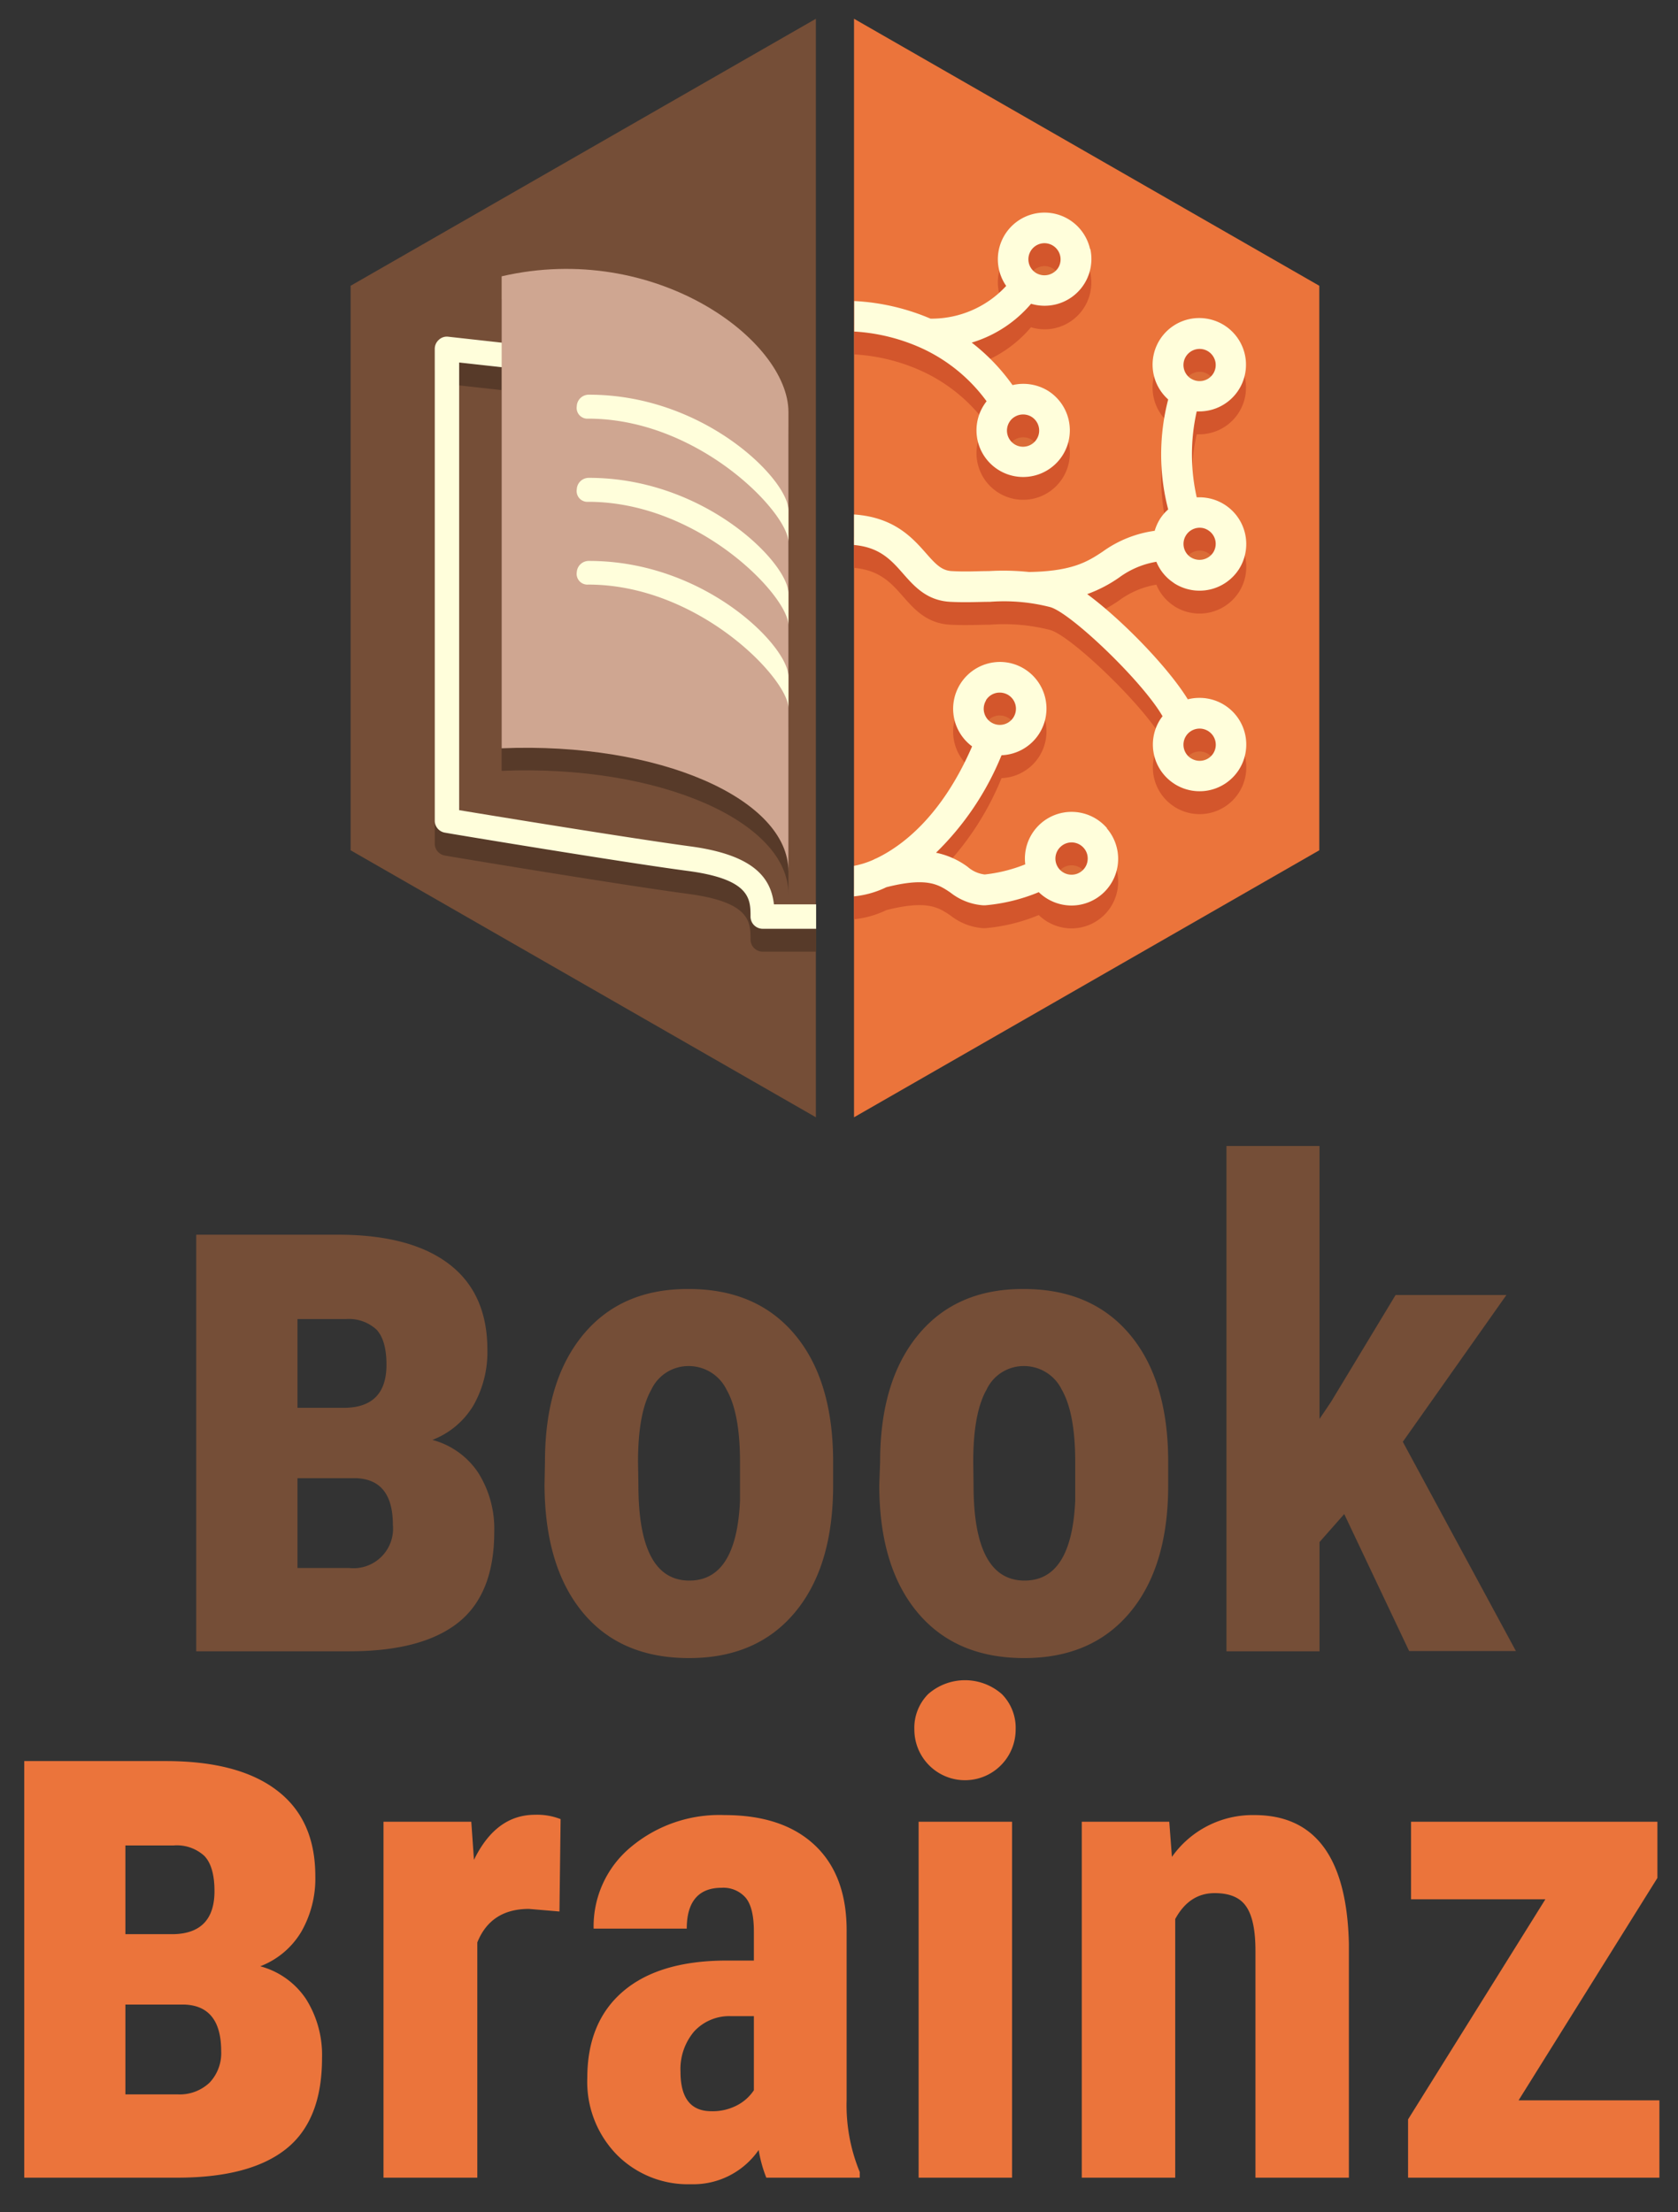 <svg xmlns="http://www.w3.org/2000/svg" viewBox="0 0 220 290"><rect x="0" y="0" width="220" height="290" fill="#333333" stroke="none"/><defs><style>.cls-1{isolation:isolate;}.cls-2{fill:#754e37;}.cls-3{fill:#eb743b;}.cls-4{fill:#573a29;}.cls-5{fill:#fffedb;}.cls-6{fill:#cfa691;}.cls-7{mix-blend-mode:multiply;opacity:0.07;}.cls-8{fill:#d3562c;}</style></defs><g class="cls-1"><g id="Layer_1" data-name="Layer 1"><path class="cls-2" d="M25.73,216.46V161.85H44.29q9.57,0,14.61,3.87c3.35,2.57,5,6.32,5,11.22a14.11,14.11,0,0,1-1.82,7.27,10.76,10.76,0,0,1-5.39,4.54,10.43,10.43,0,0,1,6,4.29,13.74,13.74,0,0,1,2.11,7.76q0,8.16-4.74,11.91t-14.25,3.75ZM39,184.54h6.37c3.53-.1,5.3-2,5.3-5.63,0-2.16-.44-3.69-1.31-4.62a5.33,5.33,0,0,0-4-1.38H39Zm0,9.23v11.77h6.79a5.18,5.18,0,0,0,5.72-5.65q0-5.92-4.78-6.12Z"/><path class="cls-2" d="M71.45,191.62q0-10.6,5-16.65t13.85-6q8.92,0,13.93,6t5,16.73v3q0,10.65-5,16.65t-13.89,6q-9,0-13.95-6t-5-16.71Zm12.25,3.06q0,12.51,6.68,12.51,6.16,0,6.64-10.44l0-5.13c0-4.26-.59-7.41-1.77-9.47a5.52,5.52,0,0,0-5-3.08,5.37,5.37,0,0,0-4.85,3.08c-1.17,2.06-1.75,5.21-1.75,9.47Z"/><path class="cls-2" d="M115.39,191.62q0-10.6,5-16.65t13.84-6q8.92,0,13.93,6t5,16.73v3q0,10.65-5,16.65t-13.88,6q-9,0-14-6t-5-16.71Zm12.25,3.06q0,12.51,6.69,12.51,6.16,0,6.64-10.44l0-5.13c0-4.26-.59-7.41-1.77-9.47a5.51,5.51,0,0,0-5-3.08,5.37,5.37,0,0,0-4.85,3.08c-1.17,2.06-1.75,5.21-1.75,9.47Z"/><path class="cls-2" d="M176.24,198.47,173,202.14v14.32h-12.2V150.22H173V186l1.51-2.24,8.46-14h14.53L183.92,189l14.83,27.43h-14Z"/><path class="cls-3" d="M3.18,285.46V230.85H21.74q9.57,0,14.6,3.87c3.36,2.57,5,6.32,5,11.22a14,14,0,0,1-1.83,7.27,10.72,10.72,0,0,1-5.39,4.54,10.45,10.45,0,0,1,6,4.29,13.73,13.73,0,0,1,2.1,7.76q0,8.16-4.73,11.91t-14.25,3.75Zm13.26-31.92h6.38c3.53-.1,5.3-2,5.3-5.63,0-2.16-.44-3.69-1.32-4.62a5.32,5.32,0,0,0-4-1.38H16.44Zm0,9.23v11.77h6.8A5.69,5.69,0,0,0,27.48,273,5.62,5.62,0,0,0,29,268.89q0-5.92-4.78-6.12Z"/><path class="cls-3" d="M73.35,250.57l-4-.34q-5,0-6.77,4.39v30.84H50.28V238.8H61.79l.35,5q2.88-5.91,8-5.91a8.39,8.39,0,0,1,3.36.57Z"/><path class="cls-3" d="M100.47,285.46a17.17,17.17,0,0,1-1-3.63,10.42,10.42,0,0,1-8.88,4.49,13.14,13.14,0,0,1-9.73-3.88A13.66,13.66,0,0,1,77,272.39q0-7.33,4.68-11.34T95.13,257h3.71V253.2q0-3.15-1.08-4.44a3.88,3.88,0,0,0-3.15-1.3c-3,0-4.57,1.79-4.57,5.35H77.83a13.49,13.49,0,0,1,4.86-10.67A18.06,18.06,0,0,1,95,237.93q7.68,0,11.88,4T111,253.33v21.95a23,23,0,0,0,1.72,9.44v.74Zm-7.2-8.71a6.88,6.88,0,0,0,3.45-.82A5.91,5.91,0,0,0,98.84,274v-9.71H95.9a6.26,6.26,0,0,0-4.89,2,7.62,7.62,0,0,0-1.79,5.3Q89.22,276.75,93.27,276.75Z"/><path class="cls-3" d="M119.88,226.72a6.28,6.28,0,0,1,1.81-4.65,7.32,7.32,0,0,1,9.66,0,6.28,6.28,0,0,1,1.81,4.65,6.64,6.64,0,1,1-13.28,0Zm12.81,58.74H120.44V238.8h12.25Z"/><path class="cls-3" d="M153.3,238.8l.35,4.61a12.94,12.94,0,0,1,10.82-5.48q12,0,12.38,16.87v30.66H164.6V255.7q0-4-1.19-5.75c-.79-1.2-2.17-1.79-4.16-1.79-2.21,0-3.94,1.13-5.17,3.4v33.9H141.83V238.8Z"/><path class="cls-3" d="M199.1,275.32h18.46v10.14H184.61v-7.64l18-28.85H185V238.8H217.3v7.37Z"/><polygon class="cls-3" points="111.97 2.46 111.97 146.46 172.97 111.46 172.97 37.46 111.97 2.46"/><polygon class="cls-2" points="106.97 2.46 45.97 37.46 45.97 111.46 106.97 146.46 106.97 2.46"/><path class="cls-4" d="M107,124.75h-7a1.6,1.6,0,0,1-1.6-1.6c0-2.31,0-4.92-8.35-6-8.71-1.16-31.48-4.94-31.71-5A1.59,1.59,0,0,1,57,110.56V48.73a1.59,1.59,0,0,1,.54-1.19,1.53,1.53,0,0,1,1.24-.4l7.2.8a1.6,1.6,0,0,1-.35,3.18l-5.43-.6V109.2c5,.83,22.84,3.74,30.27,4.74,8.47,1.13,10.61,4.2,11,7.61H107Z"/><path class="cls-4" d="M103.37,57c0-9.4-17.46-22.43-37.6-17.78v61.83c20.67-.86,37.6,6.65,37.6,16.15Z"/><path class="cls-4" d="M77.19,54.74a1.57,1.57,0,0,0-1.57,1.51,1.41,1.41,0,0,0,1.51,1.63c14.48,0,26.24,12.35,26.24,16.19V69.88c0-4-11-15.14-26.12-15.14Z"/><path class="cls-4" d="M77.19,65.64a1.57,1.57,0,0,0-1.57,1.51,1.41,1.41,0,0,0,1.51,1.63c14.48,0,26.24,12.35,26.24,16.19V80.78c0-4-11-15.14-26.12-15.14Z"/><path class="cls-4" d="M77.19,76.53A1.57,1.57,0,0,0,75.62,78a1.41,1.41,0,0,0,1.51,1.63c14.48,0,26.24,12.36,26.24,16.2V91.68c0-4-11-15.15-26.12-15.15Z"/><path class="cls-5" d="M107,121.75h-7a1.6,1.6,0,0,1-1.6-1.6c0-2.31,0-4.92-8.35-6-8.71-1.16-31.48-4.94-31.71-5A1.59,1.59,0,0,1,57,107.56V45.73a1.59,1.59,0,0,1,.54-1.19,1.53,1.53,0,0,1,1.24-.4l7.2.8a1.6,1.6,0,0,1-.35,3.18l-5.43-.6V106.2c5,.83,22.84,3.74,30.27,4.74,8.47,1.13,10.61,4.2,11,7.61H107Z"/><path class="cls-6" d="M103.37,54c0-9.4-17.46-22.43-37.6-17.78V98.09c20.67-.86,37.6,6.65,37.6,16.15Z"/><path class="cls-5" d="M77.19,51.74a1.57,1.57,0,0,0-1.57,1.51,1.41,1.41,0,0,0,1.51,1.63c14.48,0,26.24,12.35,26.24,16.19V66.88c0-4-11-15.14-26.12-15.14Z"/><path class="cls-5" d="M77.19,62.64a1.57,1.57,0,0,0-1.57,1.51,1.41,1.41,0,0,0,1.51,1.63c14.48,0,26.24,12.35,26.24,16.19V77.78c0-4-11-15.14-26.12-15.14Z"/><path class="cls-5" d="M77.19,73.53A1.57,1.57,0,0,0,75.62,75a1.41,1.41,0,0,0,1.51,1.63c14.48,0,26.24,12.36,26.24,16.2V88.68c0-4-11-15.15-26.12-15.15Z"/><g class="cls-7"><path d="M129.27,94.19a2.11,2.11,0,0,1,1.82-1,2.07,2.07,0,0,1,1.08.3,2.11,2.11,0,0,1-1.09,3.93,2.2,2.2,0,0,1-1.08-.3,2.13,2.13,0,0,1-.73-2.9Zm12.6,22.36a2.09,2.09,0,0,1-1.37.51,2.11,2.11,0,0,1-1.38-3.71,2.06,2.06,0,0,1,1.37-.52,2.11,2.11,0,0,1,1.61.74,2.12,2.12,0,0,1-.23,3Z"/><path d="M121,48.07l.21,0Z"/><path d="M132.35,57.71a2.11,2.11,0,0,1,.67-.66,2.17,2.17,0,0,1,1.12-.31,2.09,2.09,0,0,1,1.12.32,2.11,2.11,0,0,1-1.13,3.9,2.1,2.1,0,0,1-1.78-3.25Zm6.38-20.18a2.15,2.15,0,0,1-2.92.65l-.09-.06a2.11,2.11,0,0,1-.56-2.85,2.08,2.08,0,0,1,1.78-1,2.15,2.15,0,0,1,1.13.32,2.11,2.11,0,0,1,.93,1.33A2.07,2.07,0,0,1,138.73,37.53Z"/><path d="M155.49,49.12a2.12,2.12,0,0,1,3.85.68,2.09,2.09,0,0,1-.28,1.58,2.14,2.14,0,0,1-2.91.66l-.1-.07A2.1,2.1,0,0,1,155.49,49.12Zm0,23.47a2.12,2.12,0,0,1,2.91-.66,2.16,2.16,0,0,1,.94,1.33,2.11,2.11,0,0,1-3.19,2.24l-.1-.06A2.11,2.11,0,0,1,155.49,72.59Zm0,26.3a2.12,2.12,0,0,1,1.79-1,2,2,0,0,1,1.12.33,2.1,2.1,0,0,1,.66,2.91,2.14,2.14,0,0,1-2.91.65l-.1-.06A2.11,2.11,0,0,1,155.49,98.89Z"/><path d="M145.14,108.56a6.12,6.12,0,0,0-10.72,4.74,19.86,19.86,0,0,1-5.32,1.33,4.11,4.11,0,0,1-2.23-1,10.56,10.56,0,0,0-4.15-1.85A37.66,37.66,0,0,0,131.31,99a6.12,6.12,0,0,0,2.91-11.37,6.07,6.07,0,0,0-3.13-.86,6.15,6.15,0,0,0-5.26,3,6.13,6.13,0,0,0,1.62,8.07c-4,9.21-9.22,13.08-12.56,14.68a2,2,0,0,0-.36.17,11.77,11.77,0,0,1-2.56.81v4a12.54,12.54,0,0,0,4.24-1.2c5.35-1.35,6.84-.35,8.41.71a7.79,7.79,0,0,0,4.26,1.66h.31a23.61,23.61,0,0,0,7-1.72,6.18,6.18,0,0,0,4.29,1.75h0a6.12,6.12,0,0,0,4.64-10.11ZM129.27,91.79a2.1,2.1,0,0,1,1.82-1,2.17,2.17,0,0,1,1.08.3,2.12,2.12,0,0,1,.73,2.9,2.11,2.11,0,0,1-3.63-2.16Zm12.6,22.36a2.09,2.09,0,0,1-1.37.51,2.11,2.11,0,0,1-1.38-3.72,2.09,2.09,0,0,1,1.37-.51,2.11,2.11,0,0,1,1.61.74,2.06,2.06,0,0,1,.5,1.54A2.08,2.08,0,0,1,141.87,114.15Z"/><path d="M121,45.66l.21.05Z"/><path d="M142.92,32.66a6.12,6.12,0,1,0-11,4.82A13.31,13.31,0,0,1,122,41.77a29.12,29.12,0,0,0-10-2.31v4a24.91,24.91,0,0,1,8.74,2.14h0a21.76,21.76,0,0,1,8.61,7,5.93,5.93,0,0,0-.38.54,6.12,6.12,0,1,0,8.44-1.91,6.2,6.2,0,0,0-4.66-.75,26,26,0,0,0-5.35-5.57,16.39,16.39,0,0,0,7.78-5.09,6.21,6.21,0,0,0,1.77.26,6.13,6.13,0,0,0,6-7.45ZM132.35,55.31a2,2,0,0,1,.67-.66,2.12,2.12,0,0,1,2.24,0,2.12,2.12,0,0,1-1.13,3.91,2.07,2.07,0,0,1-1.13-.33A2.12,2.12,0,0,1,132.35,55.31Zm6.38-20.19a2.15,2.15,0,0,1-2.92.65l-.09-.06a2.11,2.11,0,0,1,1.22-3.83,2.12,2.12,0,0,1,1.79,3.24Z"/><path d="M151.61,73.64a6,6,0,0,0,2.11,2.65l.28.2a6.15,6.15,0,0,0,8.45-1.9,6.13,6.13,0,0,0-5.17-9.4l-.38,0a25.63,25.63,0,0,1,0-11.26l.33,0a6.12,6.12,0,0,0,3.27-11.3,6.18,6.18,0,0,0-3.26-.94,6.11,6.11,0,0,0-4.15,10.61l.07.06a28.64,28.64,0,0,0,0,14.42,5.25,5.25,0,0,0-.42.4,6.43,6.43,0,0,0-.64.82,6.35,6.35,0,0,0-.71,1.58,15.16,15.16,0,0,0-6.82,2.73c-2,1.33-4,2.57-9.64,2.67a32.77,32.77,0,0,0-5.29-.12c-1.43,0-2.91.11-4.85,0-1.33-.07-2.1-.88-3.45-2.42-1.81-2.06-4.22-4.65-9.37-5v4c3.29.3,4.79,1.88,6.35,3.66s3.18,3.62,6.26,3.79c2.12.11,3.76,0,5.21,0a24.35,24.35,0,0,1,7.85.68c2.61.64,12.1,9.67,14.78,14.32-.11.14-.22.29-.32.44a6.11,6.11,0,0,0,1.62,8.25l.28.19a6.12,6.12,0,0,0,8.45-1.9,6.12,6.12,0,0,0-5.17-9.39,6.15,6.15,0,0,0-1.55.19c-2.56-4.18-8.65-10.45-13.19-13.79a17.83,17.83,0,0,0,4.21-2.19A11.39,11.39,0,0,1,151.61,73.64Zm3.88-26.92a2.12,2.12,0,0,1,2.91-.66,2.16,2.16,0,0,1,.94,1.33,2.11,2.11,0,0,1-3.19,2.24l-.1-.06A2.11,2.11,0,0,1,155.49,46.72Zm0,23.46a2.12,2.12,0,0,1,1.79-1,2,2,0,0,1,1.12.33,2.1,2.1,0,0,1,.66,2.91,2.14,2.14,0,0,1-2.91.65l-.1-.06A2.1,2.1,0,0,1,155.49,70.18Zm0,26.31a2.12,2.12,0,0,1,2.91-.66,2.11,2.11,0,1,1-2.25,3.57l-.1-.06A2.11,2.11,0,0,1,155.49,96.49Z"/></g><path class="cls-8" d="M145.14,111.56a6.12,6.12,0,0,0-10.72,4.74,19.86,19.86,0,0,1-5.32,1.33,4.11,4.11,0,0,1-2.23-1,10.56,10.56,0,0,0-4.15-1.85A37.66,37.66,0,0,0,131.31,102a6.12,6.12,0,0,0,2.91-11.37,6.07,6.07,0,0,0-3.13-.86,6.15,6.15,0,0,0-5.26,3,6.13,6.13,0,0,0,1.62,8.07c-4,9.21-9.22,13.08-12.56,14.68a2,2,0,0,0-.36.17,11.77,11.77,0,0,1-2.56.81v4a12.54,12.54,0,0,0,4.24-1.2c5.35-1.35,6.84-.35,8.41.71a7.79,7.79,0,0,0,4.26,1.66h.31a23.61,23.61,0,0,0,7-1.72,6.18,6.18,0,0,0,4.29,1.75h0a6.12,6.12,0,0,0,4.64-10.11ZM129.27,94.79a2.1,2.1,0,0,1,1.82-1,2.17,2.17,0,0,1,1.08.3,2.12,2.12,0,0,1,.73,2.9,2.11,2.11,0,0,1-3.63-2.16Zm12.6,22.36a2.09,2.09,0,0,1-1.37.51,2.11,2.11,0,0,1-1.38-3.72,2.09,2.09,0,0,1,1.37-.51,2.11,2.11,0,0,1,1.61.74,2.06,2.06,0,0,1,.5,1.54A2.08,2.08,0,0,1,141.87,117.15Z"/><path d="M121,48.07l.21,0Z"/><path class="cls-8" d="M142.92,35.67a6.12,6.12,0,1,0-11,4.82A13.35,13.35,0,0,1,122,44.78a28.93,28.93,0,0,0-10-2.32v4a24.65,24.65,0,0,1,8.74,2.13h0a21.68,21.68,0,0,1,8.61,7,4,4,0,0,0-.38.54,6.12,6.12,0,1,0,8.44-1.91,6.2,6.2,0,0,0-4.66-.76A26.19,26.19,0,0,0,127.39,48a16.34,16.34,0,0,0,7.78-5.1,6.22,6.22,0,0,0,1.77.27,6.13,6.13,0,0,0,6-7.45ZM132.35,58.31a2.11,2.11,0,0,1,.67-.66,2.09,2.09,0,0,1,2.24,0,2.11,2.11,0,0,1-1.13,3.9,2.1,2.1,0,0,1-1.78-3.25Zm6.38-20.19a2.14,2.14,0,0,1-2.92.66l-.09-.06a2.12,2.12,0,0,1,1.22-3.84,2.16,2.16,0,0,1,1.13.33,2.09,2.09,0,0,1,.93,1.33A2,2,0,0,1,138.73,38.12Z"/><path class="cls-8" d="M151.61,76.64a6,6,0,0,0,2.11,2.65l.28.2a6.15,6.15,0,0,0,8.45-1.9,6.13,6.13,0,0,0-5.17-9.4l-.38,0a25.63,25.63,0,0,1,0-11.26l.33,0a6.12,6.12,0,0,0,3.27-11.3,6.18,6.18,0,0,0-3.26-.94,6.11,6.11,0,0,0-4.15,10.61l.07.06a28.64,28.64,0,0,0,0,14.42,5.25,5.25,0,0,0-.42.4,6.43,6.43,0,0,0-.64.82,6.35,6.35,0,0,0-.71,1.58,15.16,15.16,0,0,0-6.82,2.73c-2,1.33-4,2.57-9.64,2.67a32.77,32.77,0,0,0-5.29-.12c-1.43,0-2.91.11-4.85,0-1.33-.07-2.1-.88-3.45-2.42-1.81-2.06-4.22-4.65-9.37-5v4c3.29.3,4.79,1.88,6.35,3.66s3.18,3.62,6.26,3.79c2.12.11,3.76,0,5.21,0a24.35,24.35,0,0,1,7.85.68c2.61.64,12.1,9.67,14.78,14.32-.11.14-.22.29-.32.44a6.11,6.11,0,0,0,1.62,8.25l.28.19a6.12,6.12,0,0,0,8.45-1.9,6.12,6.12,0,0,0-5.17-9.39,6.15,6.15,0,0,0-1.55.19c-2.56-4.18-8.65-10.45-13.19-13.79a17.83,17.83,0,0,0,4.21-2.19A11.39,11.39,0,0,1,151.61,76.64Zm3.88-26.92a2.12,2.12,0,0,1,2.91-.66,2.16,2.16,0,0,1,.94,1.33,2.11,2.11,0,0,1-3.19,2.24l-.1-.06A2.11,2.11,0,0,1,155.49,49.72Zm0,23.46a2.12,2.12,0,0,1,1.79-1,2,2,0,0,1,1.12.33,2.1,2.1,0,0,1,.66,2.91,2.14,2.14,0,0,1-2.91.65l-.1-.06A2.1,2.1,0,0,1,155.49,73.18Zm0,26.31a2.12,2.12,0,0,1,2.91-.66,2.11,2.11,0,1,1-2.25,3.57l-.1-.06A2.11,2.11,0,0,1,155.49,99.49Z"/><path class="cls-5" d="M145.14,108.56a6.12,6.12,0,0,0-10.72,4.74,19.86,19.86,0,0,1-5.32,1.33,4.11,4.11,0,0,1-2.23-1,10.56,10.56,0,0,0-4.15-1.85A37.66,37.66,0,0,0,131.31,99a6.12,6.12,0,0,0,2.91-11.37,6.07,6.07,0,0,0-3.13-.86,6.15,6.15,0,0,0-5.26,3,6.13,6.13,0,0,0,1.62,8.07c-4,9.21-9.22,13.08-12.56,14.68a2,2,0,0,0-.36.17,11.77,11.77,0,0,1-2.56.81v4a12.54,12.54,0,0,0,4.24-1.2c5.35-1.35,6.84-.35,8.41.71a7.79,7.79,0,0,0,4.26,1.66h.31a23.61,23.61,0,0,0,7-1.72,6.18,6.18,0,0,0,4.29,1.75h0a6.12,6.12,0,0,0,4.64-10.11ZM129.27,91.79a2.1,2.1,0,0,1,1.82-1,2.17,2.17,0,0,1,1.08.3,2.12,2.12,0,0,1,.73,2.9,2.11,2.11,0,0,1-3.63-2.16Zm12.6,22.36a2.09,2.09,0,0,1-1.37.51,2.11,2.11,0,0,1-1.38-3.72,2.09,2.09,0,0,1,1.37-.51,2.11,2.11,0,0,1,1.61.74,2.06,2.06,0,0,1,.5,1.54A2.08,2.08,0,0,1,141.87,114.15Z"/><path class="cls-5" d="M121,45.66l.21.05Z"/><path class="cls-5" d="M142.92,32.66a6.12,6.12,0,1,0-11,4.82A13.31,13.31,0,0,1,122,41.77a29.12,29.12,0,0,0-10-2.31v4a24.91,24.91,0,0,1,8.74,2.14h0a21.76,21.76,0,0,1,8.61,7,5.93,5.93,0,0,0-.38.54,6.12,6.12,0,1,0,8.44-1.91,6.2,6.2,0,0,0-4.66-.75,26,26,0,0,0-5.35-5.57,16.39,16.39,0,0,0,7.78-5.09,6.21,6.21,0,0,0,1.77.26,6.13,6.13,0,0,0,6-7.45ZM132.35,55.31a2,2,0,0,1,.67-.66,2.12,2.12,0,0,1,2.24,0,2.12,2.12,0,0,1-1.13,3.91,2.07,2.07,0,0,1-1.13-.33A2.12,2.12,0,0,1,132.35,55.31Zm6.38-20.19a2.15,2.15,0,0,1-2.92.65l-.09-.06a2.11,2.11,0,0,1,1.22-3.83,2.12,2.12,0,0,1,1.79,3.24Z"/><path class="cls-5" d="M151.61,73.64a6,6,0,0,0,2.11,2.65l.28.2a6.15,6.15,0,0,0,8.45-1.9,6.13,6.13,0,0,0-5.17-9.4l-.38,0a25.63,25.63,0,0,1,0-11.26l.33,0a6.12,6.12,0,0,0,3.27-11.3,6.18,6.18,0,0,0-3.26-.94,6.11,6.11,0,0,0-4.15,10.61l.07.06a28.64,28.64,0,0,0,0,14.42,5.25,5.25,0,0,0-.42.4,6.43,6.43,0,0,0-.64.82,6.35,6.35,0,0,0-.71,1.58,15.16,15.16,0,0,0-6.82,2.73c-2,1.33-4,2.57-9.64,2.67a32.77,32.77,0,0,0-5.29-.12c-1.43,0-2.91.11-4.85,0-1.33-.07-2.1-.88-3.45-2.42-1.81-2.06-4.22-4.65-9.37-5v4c3.29.3,4.79,1.88,6.35,3.66s3.18,3.62,6.26,3.79c2.12.11,3.76,0,5.21,0a24.35,24.35,0,0,1,7.85.68c2.61.64,12.1,9.67,14.78,14.32-.11.14-.22.29-.32.44a6.11,6.11,0,0,0,1.62,8.25l.28.19a6.12,6.12,0,0,0,8.45-1.9,6.12,6.12,0,0,0-5.17-9.39,6.15,6.15,0,0,0-1.55.19c-2.56-4.18-8.65-10.45-13.19-13.79a17.83,17.83,0,0,0,4.21-2.19A11.39,11.39,0,0,1,151.61,73.64Zm3.88-26.92a2.12,2.12,0,0,1,2.91-.66,2.16,2.16,0,0,1,.94,1.33,2.11,2.11,0,0,1-3.19,2.24l-.1-.06A2.11,2.11,0,0,1,155.49,46.72Zm0,23.46a2.12,2.12,0,0,1,1.79-1,2,2,0,0,1,1.12.33,2.1,2.1,0,0,1,.66,2.91,2.14,2.14,0,0,1-2.91.65l-.1-.06A2.1,2.1,0,0,1,155.49,70.18Zm0,26.31a2.12,2.12,0,0,1,2.91-.66,2.11,2.11,0,1,1-2.25,3.57l-.1-.06A2.11,2.11,0,0,1,155.49,96.49Z"/></g></g></svg>